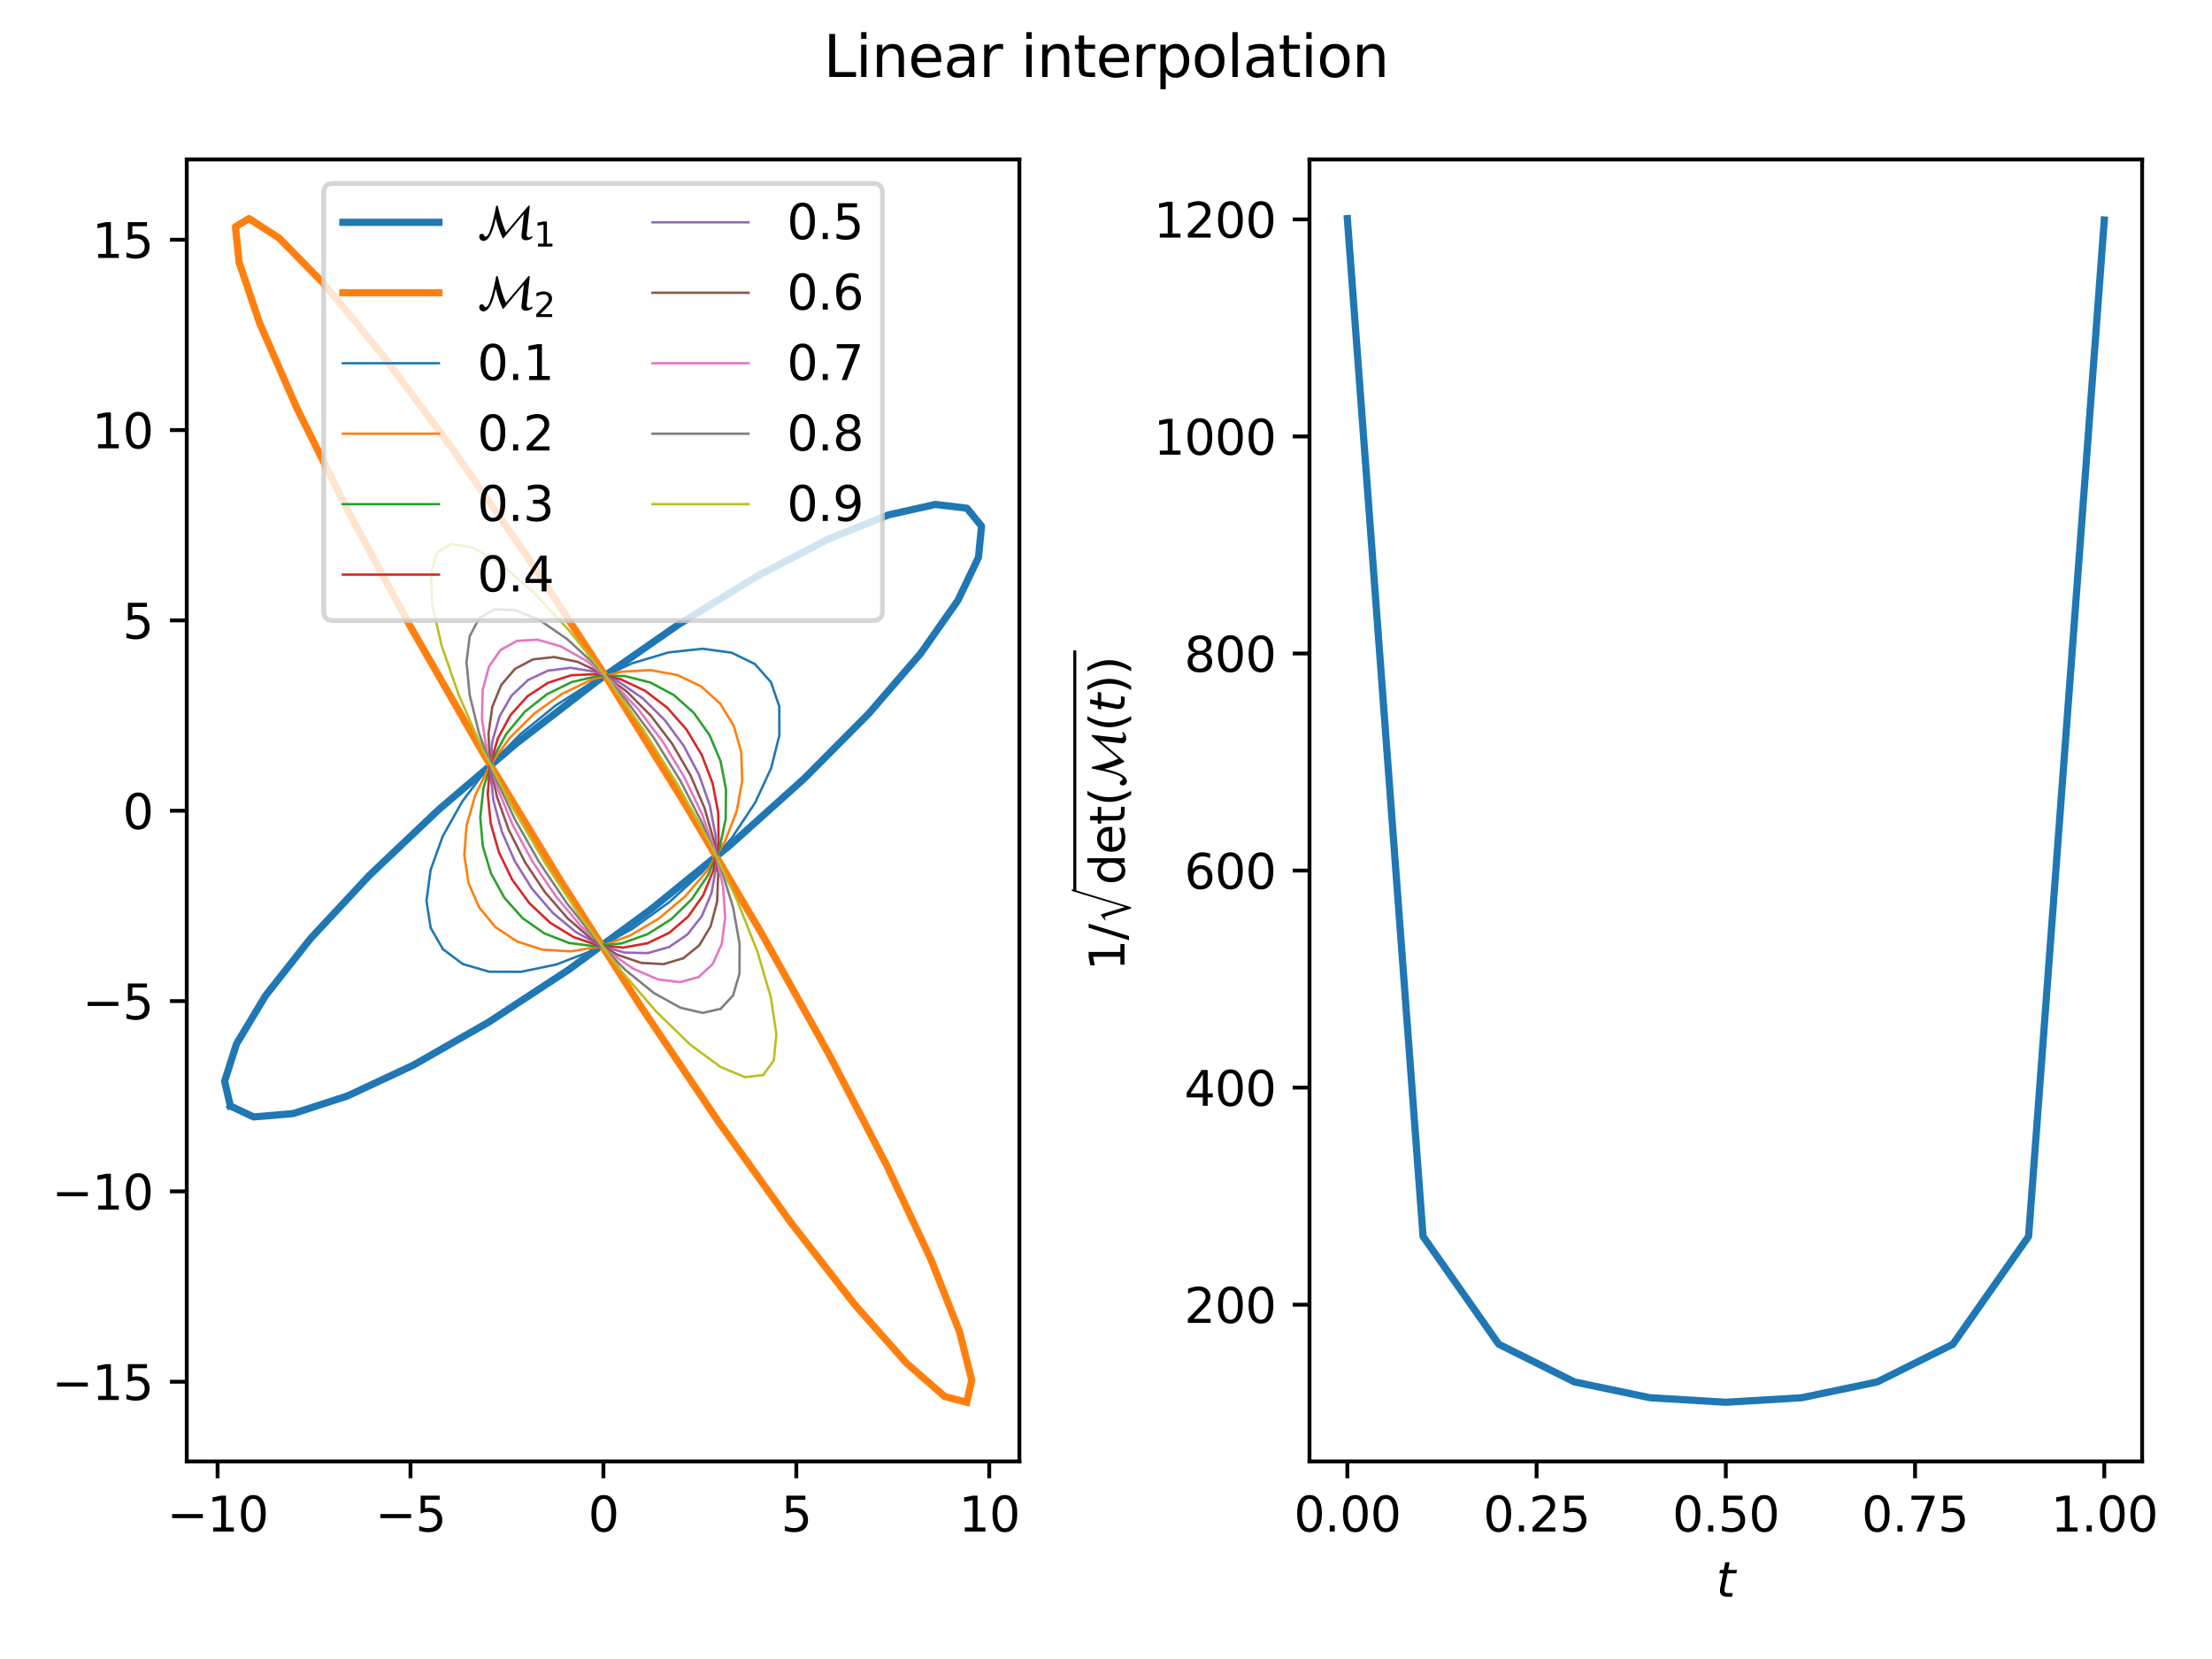 <?xml version="1.0" encoding="utf-8" standalone="no"?>
<!DOCTYPE svg PUBLIC "-//W3C//DTD SVG 1.1//EN"
  "http://www.w3.org/Graphics/SVG/1.1/DTD/svg11.dtd">
<svg xmlns:xlink="http://www.w3.org/1999/xlink" width="460.8pt" height="345.6pt" viewBox="0 0 460.8 345.6" xmlns="http://www.w3.org/2000/svg" version="1.1">
 <defs>
  <style type="text/css">*{stroke-linejoin: round; stroke-linecap: butt}</style>
 </defs>
 <g id="figure_1">
  <g id="patch_1">
   <path d="M 0 345.6 
L 460.8 345.6 
L 460.8 0 
L 0 0 
z
" style="fill: #ffffff"/>
  </g>
  <g id="axes_1">
   <g id="patch_2">
    <path d="M 38.905 304.444 
L 212.358 304.444 
L 212.358 33.214 
L 38.905 33.214 
z
" style="fill: #ffffff"/>
   </g>
   <g id="matplotlib.axis_1">
    <g id="xtick_1">
     <g id="line2d_1">
      <defs>
       <path id="m8d99fabc28" d="M 0 0 
L 0 3.5 
" style="stroke: #000000; stroke-width: 0.8"/>
      </defs>
      <g>
       <use xlink:href="#m8d99fabc28" x="45.326" y="304.444" style="stroke: #000000; stroke-width: 0.8"/>
      </g>
     </g>
     <g id="text_1">
      <!-- −10 -->
      <g transform="translate(34.774 319.042) scale(0.1 -0.1)">
       <defs>
        <path id="DejaVuSans-2212" d="M 678 2272 
L 4684 2272 
L 4684 1741 
L 678 1741 
L 678 2272 
z
" transform="scale(0.016)"/>
        <path id="DejaVuSans-31" d="M 794 531 
L 1825 531 
L 1825 4091 
L 703 3866 
L 703 4441 
L 1819 4666 
L 2450 4666 
L 2450 531 
L 3481 531 
L 3481 0 
L 794 0 
L 794 531 
z
" transform="scale(0.016)"/>
        <path id="DejaVuSans-30" d="M 2034 4250 
Q 1547 4250 1301 3770 
Q 1056 3291 1056 2328 
Q 1056 1369 1301 889 
Q 1547 409 2034 409 
Q 2525 409 2770 889 
Q 3016 1369 3016 2328 
Q 3016 3291 2770 3770 
Q 2525 4250 2034 4250 
z
M 2034 4750 
Q 2819 4750 3233 4129 
Q 3647 3509 3647 2328 
Q 3647 1150 3233 529 
Q 2819 -91 2034 -91 
Q 1250 -91 836 529 
Q 422 1150 422 2328 
Q 422 3509 836 4129 
Q 1250 4750 2034 4750 
z
" transform="scale(0.016)"/>
       </defs>
       <use xlink:href="#DejaVuSans-2212"/>
       <use xlink:href="#DejaVuSans-31" x="83.789"/>
       <use xlink:href="#DejaVuSans-30" x="147.412"/>
      </g>
     </g>
    </g>
    <g id="xtick_2">
     <g id="line2d_2">
      <g>
       <use xlink:href="#m8d99fabc28" x="85.514" y="304.444" style="stroke: #000000; stroke-width: 0.8"/>
      </g>
     </g>
     <g id="text_2">
      <!-- −5 -->
      <g transform="translate(78.143 319.042) scale(0.1 -0.1)">
       <defs>
        <path id="DejaVuSans-35" d="M 691 4666 
L 3169 4666 
L 3169 4134 
L 1269 4134 
L 1269 2991 
Q 1406 3038 1543 3061 
Q 1681 3084 1819 3084 
Q 2600 3084 3056 2656 
Q 3513 2228 3513 1497 
Q 3513 744 3044 326 
Q 2575 -91 1722 -91 
Q 1428 -91 1123 -41 
Q 819 9 494 109 
L 494 744 
Q 775 591 1075 516 
Q 1375 441 1709 441 
Q 2250 441 2565 725 
Q 2881 1009 2881 1497 
Q 2881 1984 2565 2268 
Q 2250 2553 1709 2553 
Q 1456 2553 1204 2497 
Q 953 2441 691 2322 
L 691 4666 
z
" transform="scale(0.016)"/>
       </defs>
       <use xlink:href="#DejaVuSans-2212"/>
       <use xlink:href="#DejaVuSans-35" x="83.789"/>
      </g>
     </g>
    </g>
    <g id="xtick_3">
     <g id="line2d_3">
      <g>
       <use xlink:href="#m8d99fabc28" x="125.702" y="304.444" style="stroke: #000000; stroke-width: 0.8"/>
      </g>
     </g>
     <g id="text_3">
      <!-- 0 -->
      <g transform="translate(122.521 319.042) scale(0.1 -0.1)">
       <use xlink:href="#DejaVuSans-30"/>
      </g>
     </g>
    </g>
    <g id="xtick_4">
     <g id="line2d_4">
      <g>
       <use xlink:href="#m8d99fabc28" x="165.89" y="304.444" style="stroke: #000000; stroke-width: 0.8"/>
      </g>
     </g>
     <g id="text_4">
      <!-- 5 -->
      <g transform="translate(162.708 319.042) scale(0.1 -0.1)">
       <use xlink:href="#DejaVuSans-35"/>
      </g>
     </g>
    </g>
    <g id="xtick_5">
     <g id="line2d_5">
      <g>
       <use xlink:href="#m8d99fabc28" x="206.077" y="304.444" style="stroke: #000000; stroke-width: 0.8"/>
      </g>
     </g>
     <g id="text_5">
      <!-- 10 -->
      <g transform="translate(199.715 319.042) scale(0.1 -0.1)">
       <use xlink:href="#DejaVuSans-31"/>
       <use xlink:href="#DejaVuSans-30" x="63.623"/>
      </g>
     </g>
    </g>
   </g>
   <g id="matplotlib.axis_2">
    <g id="ytick_1">
     <g id="line2d_6">
      <defs>
       <path id="m1d2fd59bd0" d="M 0 0 
L -3.5 0 
" style="stroke: #000000; stroke-width: 0.8"/>
      </defs>
      <g>
       <use xlink:href="#m1d2fd59bd0" x="38.905" y="287.841" style="stroke: #000000; stroke-width: 0.8"/>
      </g>
     </g>
     <g id="text_6">
      <!-- −15 -->
      <g transform="translate(10.8 291.64) scale(0.1 -0.1)">
       <use xlink:href="#DejaVuSans-2212"/>
       <use xlink:href="#DejaVuSans-31" x="83.789"/>
       <use xlink:href="#DejaVuSans-35" x="147.412"/>
      </g>
     </g>
    </g>
    <g id="ytick_2">
     <g id="line2d_7">
      <g>
       <use xlink:href="#m1d2fd59bd0" x="38.905" y="248.191" style="stroke: #000000; stroke-width: 0.8"/>
      </g>
     </g>
     <g id="text_7">
      <!-- −10 -->
      <g transform="translate(10.8 251.99) scale(0.1 -0.1)">
       <use xlink:href="#DejaVuSans-2212"/>
       <use xlink:href="#DejaVuSans-31" x="83.789"/>
       <use xlink:href="#DejaVuSans-30" x="147.412"/>
      </g>
     </g>
    </g>
    <g id="ytick_3">
     <g id="line2d_8">
      <g>
       <use xlink:href="#m1d2fd59bd0" x="38.905" y="208.541" style="stroke: #000000; stroke-width: 0.8"/>
      </g>
     </g>
     <g id="text_8">
      <!-- −5 -->
      <g transform="translate(17.163 212.34) scale(0.1 -0.1)">
       <use xlink:href="#DejaVuSans-2212"/>
       <use xlink:href="#DejaVuSans-35" x="83.789"/>
      </g>
     </g>
    </g>
    <g id="ytick_4">
     <g id="line2d_9">
      <g>
       <use xlink:href="#m1d2fd59bd0" x="38.905" y="168.891" style="stroke: #000000; stroke-width: 0.8"/>
      </g>
     </g>
     <g id="text_9">
      <!-- 0 -->
      <g transform="translate(25.542 172.69) scale(0.1 -0.1)">
       <use xlink:href="#DejaVuSans-30"/>
      </g>
     </g>
    </g>
    <g id="ytick_5">
     <g id="line2d_10">
      <g>
       <use xlink:href="#m1d2fd59bd0" x="38.905" y="129.241" style="stroke: #000000; stroke-width: 0.8"/>
      </g>
     </g>
     <g id="text_10">
      <!-- 5 -->
      <g transform="translate(25.542 133.04) scale(0.1 -0.1)">
       <use xlink:href="#DejaVuSans-35"/>
      </g>
     </g>
    </g>
    <g id="ytick_6">
     <g id="line2d_11">
      <g>
       <use xlink:href="#m1d2fd59bd0" x="38.905" y="89.591" style="stroke: #000000; stroke-width: 0.8"/>
      </g>
     </g>
     <g id="text_11">
      <!-- 10 -->
      <g transform="translate(19.18 93.39) scale(0.1 -0.1)">
       <use xlink:href="#DejaVuSans-31"/>
       <use xlink:href="#DejaVuSans-30" x="63.623"/>
      </g>
     </g>
    </g>
    <g id="ytick_7">
     <g id="line2d_12">
      <g>
       <use xlink:href="#m1d2fd59bd0" x="38.905" y="49.941" style="stroke: #000000; stroke-width: 0.8"/>
      </g>
     </g>
     <g id="text_12">
      <!-- 15 -->
      <g transform="translate(19.18 53.74) scale(0.1 -0.1)">
       <use xlink:href="#DejaVuSans-31"/>
       <use xlink:href="#DejaVuSans-35" x="63.623"/>
      </g>
     </g>
    </g>
   </g>
   <g id="line2d_13">
    <path d="M 47.995 230.399 
L 46.789 225.244 
L 49.273 217.453 
L 55.33 207.392 
L 64.679 195.531 
L 76.88 182.424 
L 91.364 168.684 
L 107.454 154.954 
L 124.398 141.876 
L 141.402 130.061 
L 157.672 120.061 
L 172.447 112.345 
L 185.036 107.273 
L 194.851 105.082 
L 201.433 105.874 
L 204.474 109.613 
L 203.831 116.124 
L 199.535 125.103 
L 191.787 136.128 
L 180.948 148.686 
L 167.527 162.189 
L 152.149 176.004 
L 135.535 189.488 
L 118.462 202.008 
L 101.726 212.98 
L 86.112 221.89 
L 72.349 228.322 
L 61.081 231.975 
L 52.834 232.678 
L 47.995 230.399 
" clip-path="url(#p0be3002400)" style="fill: none; stroke: #1f77b4; stroke-width: 1.5; stroke-linecap: square"/>
   </g>
   <g id="line2d_14">
    <path d="M 201.384 292.115 
L 196.797 290.918 
L 188.887 284.015 
L 178.022 271.73 
L 164.711 254.635 
L 149.575 233.531 
L 133.324 209.405 
L 116.716 183.384 
L 100.528 156.686 
L 85.517 130.558 
L 72.385 106.223 
L 61.747 84.818 
L 54.098 67.344 
L 49.798 54.619 
L 49.047 47.236 
L 51.88 45.542 
L 58.166 49.616 
L 67.609 59.267 
L 79.768 74.044 
L 94.075 93.256 
L 109.861 116.004 
L 126.388 141.225 
L 142.883 167.74 
L 158.574 194.309 
L 172.728 219.689 
L 184.684 242.694 
L 193.881 262.248 
L 199.89 277.437 
L 202.431 287.55 
L 201.384 292.115 
" clip-path="url(#p0be3002400)" style="fill: none; stroke: #ff7f0e; stroke-width: 1.5; stroke-linecap: square"/>
   </g>
   <g id="line2d_15">
    <path d="M 92.277 197.732 
L 89.72 193.292 
L 88.845 187.71 
L 89.694 181.249 
L 92.226 174.209 
L 96.324 166.921 
L 101.795 159.725 
L 108.384 152.958 
L 115.783 146.936 
L 123.646 141.94 
L 131.605 138.204 
L 139.287 135.904 
L 146.335 135.145 
L 152.418 135.965 
L 157.251 138.325 
L 160.61 142.113 
L 162.336 147.154 
L 162.349 153.211 
L 160.648 160.001 
L 157.314 167.207 
L 152.501 174.492 
L 146.435 181.515 
L 139.4 187.947 
L 131.724 193.489 
L 123.767 197.88 
L 115.9 200.916 
L 108.492 202.454 
L 101.888 202.423 
L 96.397 200.824 
L 92.277 197.732 
" clip-path="url(#p0be3002400)" style="fill: none; stroke: #1f77b4; stroke-width: 0.5; stroke-linecap: square"/>
   </g>
   <g id="line2d_16">
    <path d="M 103.213 193.134 
L 99.806 189.016 
L 97.609 183.956 
L 96.725 178.192 
L 97.197 171.993 
L 99.001 165.649 
L 102.054 159.456 
L 106.213 153.705 
L 111.283 148.664 
L 117.027 144.568 
L 123.177 141.61 
L 129.444 139.928 
L 135.537 139.6 
L 141.17 140.641 
L 146.08 143.003 
L 150.037 146.576 
L 152.856 151.193 
L 154.405 156.636 
L 154.612 162.653 
L 153.468 168.962 
L 151.025 175.267 
L 147.398 181.274 
L 142.756 186.702 
L 137.317 191.297 
L 131.335 194.845 
L 125.09 197.179 
L 118.873 198.19 
L 112.975 197.831 
L 107.673 196.119 
L 103.213 193.134 
" clip-path="url(#p0be3002400)" style="fill: none; stroke: #ff7f0e; stroke-width: 0.5; stroke-linecap: square"/>
   </g>
   <g id="line2d_17">
    <path d="M 118.558 196.441 
L 113.428 194.46 
L 108.871 191.283 
L 105.101 187.06 
L 102.295 181.986 
L 100.583 176.301 
L 100.045 170.268 
L 100.707 164.172 
L 102.538 158.296 
L 105.452 152.915 
L 109.313 148.282 
L 113.94 144.612 
L 119.117 142.078 
L 124.602 140.797 
L 130.139 140.83 
L 135.468 142.175 
L 140.34 144.769 
L 144.528 148.491 
L 147.835 153.167 
L 150.108 158.578 
L 151.239 164.472 
L 151.177 170.572 
L 149.923 176.593 
L 147.536 182.255 
L 144.129 187.291 
L 139.86 191.467 
L 134.929 194.588 
L 129.566 196.507 
L 124.023 197.134 
L 118.558 196.441 
" clip-path="url(#p0be3002400)" style="fill: none; stroke: #2ca02c; stroke-width: 0.5; stroke-linecap: square"/>
   </g>
   <g id="line2d_18">
    <path d="M 134.864 196.495 
L 129.859 197.398 
L 124.659 196.968 
L 119.507 195.225 
L 114.646 192.25 
L 110.301 188.184 
L 106.677 183.215 
L 103.942 177.576 
L 102.224 171.532 
L 101.605 165.364 
L 102.112 159.361 
L 103.722 153.803 
L 106.36 148.951 
L 109.902 145.032 
L 114.183 142.228 
L 119.003 140.67 
L 124.136 140.433 
L 129.342 141.526 
L 134.378 143.898 
L 139.008 147.439 
L 143.016 151.984 
L 146.215 157.319 
L 148.454 163.195 
L 149.629 169.337 
L 149.686 175.458 
L 148.621 181.273 
L 146.485 186.508 
L 143.376 190.92 
L 139.442 194.302 
L 134.864 196.495 
" clip-path="url(#p0be3002400)" style="fill: none; stroke: #d62728; stroke-width: 0.5; stroke-linecap: square"/>
   </g>
   <g id="line2d_19">
    <path d="M 139.398 197.269 
L 134.948 198.546 
L 130.066 198.436 
L 124.979 196.944 
L 119.927 194.141 
L 115.145 190.157 
L 110.856 185.179 
L 107.261 179.439 
L 104.529 173.206 
L 102.787 166.771 
L 102.116 160.435 
L 102.548 154.495 
L 104.063 149.228 
L 106.589 144.88 
L 110.009 141.655 
L 114.163 139.704 
L 118.857 139.117 
L 123.87 139.922 
L 128.97 142.082 
L 133.916 145.496 
L 138.478 150.004 
L 142.443 155.394 
L 145.625 161.416 
L 147.876 167.787 
L 149.089 174.21 
L 149.21 180.384 
L 148.23 186.021 
L 146.198 190.857 
L 143.207 194.666 
L 139.398 197.269 
" clip-path="url(#p0be3002400)" style="fill: none; stroke: #9467bd; stroke-width: 0.5; stroke-linecap: square"/>
   </g>
   <g id="line2d_20">
    <path d="M 142.344 199.613 
L 138.247 200.85 
L 133.564 200.592 
L 128.512 198.852 
L 123.33 195.712 
L 118.259 191.317 
L 113.535 185.873 
L 109.38 179.636 
L 105.989 172.896 
L 103.519 165.968 
L 102.087 159.178 
L 101.759 152.842 
L 102.55 147.256 
L 104.424 142.681 
L 107.293 139.333 
L 111.022 137.366 
L 115.438 136.873 
L 120.334 137.878 
L 125.481 140.333 
L 130.638 144.123 
L 135.565 149.071 
L 140.03 154.946 
L 143.825 161.473 
L 146.773 168.347 
L 148.736 175.246 
L 149.621 181.848 
L 149.388 187.845 
L 148.048 192.955 
L 145.662 196.94 
L 142.344 199.613 
" clip-path="url(#p0be3002400)" style="fill: none; stroke: #8c564b; stroke-width: 0.5; stroke-linecap: square"/>
   </g>
   <g id="line2d_21">
    <path d="M 145.539 203.524 
L 141.672 204.612 
L 137.059 204.029 
L 131.914 201.804 
L 126.479 198.039 
L 121.007 192.912 
L 115.755 186.661 
L 110.968 179.58 
L 106.87 171.998 
L 103.653 164.272 
L 101.466 156.761 
L 100.413 149.818 
L 100.542 143.766 
L 101.848 138.889 
L 104.269 135.415 
L 107.692 133.507 
L 111.957 133.253 
L 116.865 134.665 
L 122.187 137.678 
L 127.672 142.15 
L 133.066 147.872 
L 138.115 154.578 
L 142.583 161.952 
L 146.263 169.651 
L 148.98 177.315 
L 150.61 184.585 
L 151.075 191.121 
L 150.353 196.617 
L 148.479 200.817 
L 145.539 203.524 
" clip-path="url(#p0be3002400)" style="fill: none; stroke: #e377c2; stroke-width: 0.5; stroke-linecap: square"/>
   </g>
   <g id="line2d_22">
    <path d="M 150.124 210.15 
L 146.386 211.01 
L 141.681 209.901 
L 136.228 206.874 
L 130.284 202.071 
L 124.125 195.717 
L 118.04 188.108 
L 112.313 179.601 
L 107.213 170.593 
L 102.976 161.505 
L 99.803 152.763 
L 97.84 144.775 
L 97.18 137.914 
L 97.854 132.502 
L 99.83 128.791 
L 103.016 126.956 
L 107.262 127.081 
L 112.371 129.161 
L 118.103 133.099 
L 124.19 138.711 
L 130.348 145.734 
L 136.289 153.839 
L 141.735 162.649 
L 146.431 171.75 
L 150.158 180.718 
L 152.741 189.132 
L 154.06 196.6 
L 154.053 202.773 
L 152.72 207.361 
L 150.124 210.15 
" clip-path="url(#p0be3002400)" style="fill: none; stroke: #7f7f7f; stroke-width: 0.5; stroke-linecap: square"/>
   </g>
   <g id="line2d_23">
    <path d="M 158.998 223.939 
L 155.243 224.404 
L 150.108 222.274 
L 143.831 217.647 
L 136.706 210.741 
L 129.067 201.877 
L 121.271 191.472 
L 113.681 180.01 
L 106.654 168.029 
L 100.517 156.087 
L 95.558 144.745 
L 92.009 134.532 
L 90.035 125.925 
L 89.729 119.327 
L 91.104 115.047 
L 94.098 113.284 
L 98.569 114.122 
L 104.309 117.521 
L 111.049 123.321 
L 118.475 131.253 
L 126.238 140.944 
L 133.976 151.942 
L 141.328 163.733 
L 147.948 175.764 
L 153.529 187.475 
L 157.808 198.316 
L 160.586 207.782 
L 161.733 215.429 
L 161.195 220.9 
L 158.998 223.939 
" clip-path="url(#p0be3002400)" style="fill: none; stroke: #bcbd22; stroke-width: 0.5; stroke-linecap: square"/>
   </g>
   <g id="patch_3">
    <path d="M 38.905 304.444 
L 38.905 33.214 
" style="fill: none; stroke: #000000; stroke-width: 0.8; stroke-linejoin: miter; stroke-linecap: square"/>
   </g>
   <g id="patch_4">
    <path d="M 212.358 304.444 
L 212.358 33.214 
" style="fill: none; stroke: #000000; stroke-width: 0.8; stroke-linejoin: miter; stroke-linecap: square"/>
   </g>
   <g id="patch_5">
    <path d="M 38.905 304.444 
L 212.358 304.444 
" style="fill: none; stroke: #000000; stroke-width: 0.8; stroke-linejoin: miter; stroke-linecap: square"/>
   </g>
   <g id="patch_6">
    <path d="M 38.905 33.214 
L 212.358 33.214 
" style="fill: none; stroke: #000000; stroke-width: 0.8; stroke-linejoin: miter; stroke-linecap: square"/>
   </g>
   <g id="legend_1">
    <g id="patch_7">
     <path d="M 69.43 129.282 
L 181.833 129.282 
Q 183.833 129.282 183.833 127.282 
L 183.833 40.214 
Q 183.833 38.214 181.833 38.214 
L 69.43 38.214 
Q 67.43 38.214 67.43 40.214 
L 67.43 127.282 
Q 67.43 129.282 69.43 129.282 
z
" style="fill: #ffffff; opacity: 0.8; stroke: #cccccc; stroke-linejoin: miter"/>
    </g>
    <g id="line2d_24">
     <path d="M 71.43 46.312 
L 81.43 46.312 
L 91.43 46.312 
" style="fill: none; stroke: #1f77b4; stroke-width: 1.5; stroke-linecap: square"/>
    </g>
    <g id="text_13">
     <!-- $\mathcal{M}_1$ -->
     <g transform="translate(99.43 49.812) scale(0.1 -0.1)">
      <defs>
       <path id="STIXNonUnicode-Italic-e239" d="M 7123 346 
L 7219 224 
Q 6912 -205 6310 -205 
Q 6208 -205 6096 -169 
Q 5984 -134 5865 -12 
Q 5747 109 5747 307 
Q 5747 384 5779 653 
L 6061 3181 
L 6042 3181 
L 3405 51 
L 3309 51 
Q 2682 1382 2413 2650 
L 2406 2650 
Q 2400 2611 2345 2390 
Q 2291 2170 2265 2061 
Q 2240 1952 2179 1725 
Q 2118 1498 2060 1338 
Q 2003 1178 1926 976 
Q 1850 774 1760 592 
Q 1670 410 1568 250 
Q 1229 -288 813 -288 
Q 576 -288 416 -131 
Q 256 26 256 250 
Q 256 422 345 528 
Q 435 634 595 634 
Q 698 634 768 576 
Q 838 518 867 451 
Q 896 384 947 326 
Q 998 269 1062 269 
Q 1274 269 1446 570 
Q 1555 762 1673 1088 
Q 1792 1414 1881 1731 
Q 1971 2048 2076 2483 
Q 2182 2918 2236 3187 
Q 2291 3456 2371 3840 
Q 2451 4224 2464 4294 
L 2656 4294 
Q 2931 3136 3168 2329 
Q 3405 1523 3738 838 
L 6662 4294 
L 6835 4294 
L 6445 730 
Q 6432 614 6432 544 
Q 6432 173 6714 173 
Q 6950 173 7123 346 
z
" transform="scale(0.016)"/>
      </defs>
      <use xlink:href="#STIXNonUnicode-Italic-e239" transform="translate(0 0.906)"/>
      <use xlink:href="#DejaVuSans-31" transform="translate(117.557 -15.5) scale(0.7)"/>
     </g>
    </g>
    <g id="line2d_25">
     <path d="M 71.43 60.99 
L 81.43 60.99 
L 91.43 60.99 
" style="fill: none; stroke: #ff7f0e; stroke-width: 1.5; stroke-linecap: square"/>
    </g>
    <g id="text_14">
     <!-- $\mathcal{M}_2$ -->
     <g transform="translate(99.43 64.49) scale(0.1 -0.1)">
      <defs>
       <path id="DejaVuSans-32" d="M 1228 531 
L 3431 531 
L 3431 0 
L 469 0 
L 469 531 
Q 828 903 1448 1529 
Q 2069 2156 2228 2338 
Q 2531 2678 2651 2914 
Q 2772 3150 2772 3378 
Q 2772 3750 2511 3984 
Q 2250 4219 1831 4219 
Q 1534 4219 1204 4116 
Q 875 4013 500 3803 
L 500 4441 
Q 881 4594 1212 4672 
Q 1544 4750 1819 4750 
Q 2544 4750 2975 4387 
Q 3406 4025 3406 3419 
Q 3406 3131 3298 2873 
Q 3191 2616 2906 2266 
Q 2828 2175 2409 1742 
Q 1991 1309 1228 531 
z
" transform="scale(0.016)"/>
      </defs>
      <use xlink:href="#STIXNonUnicode-Italic-e239" transform="translate(0 0.906)"/>
      <use xlink:href="#DejaVuSans-32" transform="translate(117.557 -15.5) scale(0.7)"/>
     </g>
    </g>
    <g id="line2d_26">
     <path d="M 71.43 75.668 
L 81.43 75.668 
L 91.43 75.668 
" style="fill: none; stroke: #1f77b4; stroke-width: 0.5; stroke-linecap: square"/>
    </g>
    <g id="text_15">
     <!-- 0.1 -->
     <g transform="translate(99.43 79.168) scale(0.1 -0.1)">
      <defs>
       <path id="DejaVuSans-2e" d="M 684 794 
L 1344 794 
L 1344 0 
L 684 0 
L 684 794 
z
" transform="scale(0.016)"/>
      </defs>
      <use xlink:href="#DejaVuSans-30"/>
      <use xlink:href="#DejaVuSans-2e" x="63.623"/>
      <use xlink:href="#DejaVuSans-31" x="95.41"/>
     </g>
    </g>
    <g id="line2d_27">
     <path d="M 71.43 90.347 
L 81.43 90.347 
L 91.43 90.347 
" style="fill: none; stroke: #ff7f0e; stroke-width: 0.5; stroke-linecap: square"/>
    </g>
    <g id="text_16">
     <!-- 0.2 -->
     <g transform="translate(99.43 93.847) scale(0.1 -0.1)">
      <use xlink:href="#DejaVuSans-30"/>
      <use xlink:href="#DejaVuSans-2e" x="63.623"/>
      <use xlink:href="#DejaVuSans-32" x="95.41"/>
     </g>
    </g>
    <g id="line2d_28">
     <path d="M 71.43 105.025 
L 81.43 105.025 
L 91.43 105.025 
" style="fill: none; stroke: #2ca02c; stroke-width: 0.5; stroke-linecap: square"/>
    </g>
    <g id="text_17">
     <!-- 0.3 -->
     <g transform="translate(99.43 108.525) scale(0.1 -0.1)">
      <defs>
       <path id="DejaVuSans-33" d="M 2597 2516 
Q 3050 2419 3304 2112 
Q 3559 1806 3559 1356 
Q 3559 666 3084 287 
Q 2609 -91 1734 -91 
Q 1441 -91 1130 -33 
Q 819 25 488 141 
L 488 750 
Q 750 597 1062 519 
Q 1375 441 1716 441 
Q 2309 441 2620 675 
Q 2931 909 2931 1356 
Q 2931 1769 2642 2001 
Q 2353 2234 1838 2234 
L 1294 2234 
L 1294 2753 
L 1863 2753 
Q 2328 2753 2575 2939 
Q 2822 3125 2822 3475 
Q 2822 3834 2567 4026 
Q 2313 4219 1838 4219 
Q 1578 4219 1281 4162 
Q 984 4106 628 3988 
L 628 4550 
Q 988 4650 1302 4700 
Q 1616 4750 1894 4750 
Q 2613 4750 3031 4423 
Q 3450 4097 3450 3541 
Q 3450 3153 3228 2886 
Q 3006 2619 2597 2516 
z
" transform="scale(0.016)"/>
      </defs>
      <use xlink:href="#DejaVuSans-30"/>
      <use xlink:href="#DejaVuSans-2e" x="63.623"/>
      <use xlink:href="#DejaVuSans-33" x="95.41"/>
     </g>
    </g>
    <g id="line2d_29">
     <path d="M 71.43 119.703 
L 81.43 119.703 
L 91.43 119.703 
" style="fill: none; stroke: #d62728; stroke-width: 0.5; stroke-linecap: square"/>
    </g>
    <g id="text_18">
     <!-- 0.4 -->
     <g transform="translate(99.43 123.203) scale(0.1 -0.1)">
      <defs>
       <path id="DejaVuSans-34" d="M 2419 4116 
L 825 1625 
L 2419 1625 
L 2419 4116 
z
M 2253 4666 
L 3047 4666 
L 3047 1625 
L 3713 1625 
L 3713 1100 
L 3047 1100 
L 3047 0 
L 2419 0 
L 2419 1100 
L 313 1100 
L 313 1709 
L 2253 4666 
z
" transform="scale(0.016)"/>
      </defs>
      <use xlink:href="#DejaVuSans-30"/>
      <use xlink:href="#DejaVuSans-2e" x="63.623"/>
      <use xlink:href="#DejaVuSans-34" x="95.41"/>
     </g>
    </g>
    <g id="line2d_30">
     <path d="M 135.93 46.312 
L 145.93 46.312 
L 155.93 46.312 
" style="fill: none; stroke: #9467bd; stroke-width: 0.5; stroke-linecap: square"/>
    </g>
    <g id="text_19">
     <!-- 0.5 -->
     <g transform="translate(163.93 49.812) scale(0.1 -0.1)">
      <use xlink:href="#DejaVuSans-30"/>
      <use xlink:href="#DejaVuSans-2e" x="63.623"/>
      <use xlink:href="#DejaVuSans-35" x="95.41"/>
     </g>
    </g>
    <g id="line2d_31">
     <path d="M 135.93 60.99 
L 145.93 60.99 
L 155.93 60.99 
" style="fill: none; stroke: #8c564b; stroke-width: 0.5; stroke-linecap: square"/>
    </g>
    <g id="text_20">
     <!-- 0.6 -->
     <g transform="translate(163.93 64.49) scale(0.1 -0.1)">
      <defs>
       <path id="DejaVuSans-36" d="M 2113 2584 
Q 1688 2584 1439 2293 
Q 1191 2003 1191 1497 
Q 1191 994 1439 701 
Q 1688 409 2113 409 
Q 2538 409 2786 701 
Q 3034 994 3034 1497 
Q 3034 2003 2786 2293 
Q 2538 2584 2113 2584 
z
M 3366 4563 
L 3366 3988 
Q 3128 4100 2886 4159 
Q 2644 4219 2406 4219 
Q 1781 4219 1451 3797 
Q 1122 3375 1075 2522 
Q 1259 2794 1537 2939 
Q 1816 3084 2150 3084 
Q 2853 3084 3261 2657 
Q 3669 2231 3669 1497 
Q 3669 778 3244 343 
Q 2819 -91 2113 -91 
Q 1303 -91 875 529 
Q 447 1150 447 2328 
Q 447 3434 972 4092 
Q 1497 4750 2381 4750 
Q 2619 4750 2861 4703 
Q 3103 4656 3366 4563 
z
" transform="scale(0.016)"/>
      </defs>
      <use xlink:href="#DejaVuSans-30"/>
      <use xlink:href="#DejaVuSans-2e" x="63.623"/>
      <use xlink:href="#DejaVuSans-36" x="95.41"/>
     </g>
    </g>
    <g id="line2d_32">
     <path d="M 135.93 75.668 
L 145.93 75.668 
L 155.93 75.668 
" style="fill: none; stroke: #e377c2; stroke-width: 0.5; stroke-linecap: square"/>
    </g>
    <g id="text_21">
     <!-- 0.7 -->
     <g transform="translate(163.93 79.168) scale(0.1 -0.1)">
      <defs>
       <path id="DejaVuSans-37" d="M 525 4666 
L 3525 4666 
L 3525 4397 
L 1831 0 
L 1172 0 
L 2766 4134 
L 525 4134 
L 525 4666 
z
" transform="scale(0.016)"/>
      </defs>
      <use xlink:href="#DejaVuSans-30"/>
      <use xlink:href="#DejaVuSans-2e" x="63.623"/>
      <use xlink:href="#DejaVuSans-37" x="95.41"/>
     </g>
    </g>
    <g id="line2d_33">
     <path d="M 135.93 90.347 
L 145.93 90.347 
L 155.93 90.347 
" style="fill: none; stroke: #7f7f7f; stroke-width: 0.5; stroke-linecap: square"/>
    </g>
    <g id="text_22">
     <!-- 0.8 -->
     <g transform="translate(163.93 93.847) scale(0.1 -0.1)">
      <defs>
       <path id="DejaVuSans-38" d="M 2034 2216 
Q 1584 2216 1326 1975 
Q 1069 1734 1069 1313 
Q 1069 891 1326 650 
Q 1584 409 2034 409 
Q 2484 409 2743 651 
Q 3003 894 3003 1313 
Q 3003 1734 2745 1975 
Q 2488 2216 2034 2216 
z
M 1403 2484 
Q 997 2584 770 2862 
Q 544 3141 544 3541 
Q 544 4100 942 4425 
Q 1341 4750 2034 4750 
Q 2731 4750 3128 4425 
Q 3525 4100 3525 3541 
Q 3525 3141 3298 2862 
Q 3072 2584 2669 2484 
Q 3125 2378 3379 2068 
Q 3634 1759 3634 1313 
Q 3634 634 3220 271 
Q 2806 -91 2034 -91 
Q 1263 -91 848 271 
Q 434 634 434 1313 
Q 434 1759 690 2068 
Q 947 2378 1403 2484 
z
M 1172 3481 
Q 1172 3119 1398 2916 
Q 1625 2713 2034 2713 
Q 2441 2713 2670 2916 
Q 2900 3119 2900 3481 
Q 2900 3844 2670 4047 
Q 2441 4250 2034 4250 
Q 1625 4250 1398 4047 
Q 1172 3844 1172 3481 
z
" transform="scale(0.016)"/>
      </defs>
      <use xlink:href="#DejaVuSans-30"/>
      <use xlink:href="#DejaVuSans-2e" x="63.623"/>
      <use xlink:href="#DejaVuSans-38" x="95.41"/>
     </g>
    </g>
    <g id="line2d_34">
     <path d="M 135.93 105.025 
L 145.93 105.025 
L 155.93 105.025 
" style="fill: none; stroke: #bcbd22; stroke-width: 0.5; stroke-linecap: square"/>
    </g>
    <g id="text_23">
     <!-- 0.9 -->
     <g transform="translate(163.93 108.525) scale(0.1 -0.1)">
      <defs>
       <path id="DejaVuSans-39" d="M 703 97 
L 703 672 
Q 941 559 1184 500 
Q 1428 441 1663 441 
Q 2288 441 2617 861 
Q 2947 1281 2994 2138 
Q 2813 1869 2534 1725 
Q 2256 1581 1919 1581 
Q 1219 1581 811 2004 
Q 403 2428 403 3163 
Q 403 3881 828 4315 
Q 1253 4750 1959 4750 
Q 2769 4750 3195 4129 
Q 3622 3509 3622 2328 
Q 3622 1225 3098 567 
Q 2575 -91 1691 -91 
Q 1453 -91 1209 -44 
Q 966 3 703 97 
z
M 1959 2075 
Q 2384 2075 2632 2365 
Q 2881 2656 2881 3163 
Q 2881 3666 2632 3958 
Q 2384 4250 1959 4250 
Q 1534 4250 1286 3958 
Q 1038 3666 1038 3163 
Q 1038 2656 1286 2365 
Q 1534 2075 1959 2075 
z
" transform="scale(0.016)"/>
      </defs>
      <use xlink:href="#DejaVuSans-30"/>
      <use xlink:href="#DejaVuSans-2e" x="63.623"/>
      <use xlink:href="#DejaVuSans-39" x="95.41"/>
     </g>
    </g>
   </g>
  </g>
  <g id="axes_2">
   <g id="patch_8">
    <path d="M 272.793 304.444 
L 446.246 304.444 
L 446.246 33.214 
L 272.793 33.214 
z
" style="fill: #ffffff"/>
   </g>
   <g id="matplotlib.axis_3">
    <g id="xtick_6">
     <g id="line2d_35">
      <g>
       <use xlink:href="#m8d99fabc28" x="280.677" y="304.444" style="stroke: #000000; stroke-width: 0.8"/>
      </g>
     </g>
     <g id="text_24">
      <!-- 0.00 -->
      <g transform="translate(269.544 319.042) scale(0.1 -0.1)">
       <use xlink:href="#DejaVuSans-30"/>
       <use xlink:href="#DejaVuSans-2e" x="63.623"/>
       <use xlink:href="#DejaVuSans-30" x="95.41"/>
       <use xlink:href="#DejaVuSans-30" x="159.033"/>
      </g>
     </g>
    </g>
    <g id="xtick_7">
     <g id="line2d_36">
      <g>
       <use xlink:href="#m8d99fabc28" x="320.098" y="304.444" style="stroke: #000000; stroke-width: 0.8"/>
      </g>
     </g>
     <g id="text_25">
      <!-- 0.25 -->
      <g transform="translate(308.965 319.042) scale(0.1 -0.1)">
       <use xlink:href="#DejaVuSans-30"/>
       <use xlink:href="#DejaVuSans-2e" x="63.623"/>
       <use xlink:href="#DejaVuSans-32" x="95.41"/>
       <use xlink:href="#DejaVuSans-35" x="159.033"/>
      </g>
     </g>
    </g>
    <g id="xtick_8">
     <g id="line2d_37">
      <g>
       <use xlink:href="#m8d99fabc28" x="359.519" y="304.444" style="stroke: #000000; stroke-width: 0.8"/>
      </g>
     </g>
     <g id="text_26">
      <!-- 0.50 -->
      <g transform="translate(348.386 319.042) scale(0.1 -0.1)">
       <use xlink:href="#DejaVuSans-30"/>
       <use xlink:href="#DejaVuSans-2e" x="63.623"/>
       <use xlink:href="#DejaVuSans-35" x="95.41"/>
       <use xlink:href="#DejaVuSans-30" x="159.033"/>
      </g>
     </g>
    </g>
    <g id="xtick_9">
     <g id="line2d_38">
      <g>
       <use xlink:href="#m8d99fabc28" x="398.94" y="304.444" style="stroke: #000000; stroke-width: 0.8"/>
      </g>
     </g>
     <g id="text_27">
      <!-- 0.75 -->
      <g transform="translate(387.807 319.042) scale(0.1 -0.1)">
       <use xlink:href="#DejaVuSans-30"/>
       <use xlink:href="#DejaVuSans-2e" x="63.623"/>
       <use xlink:href="#DejaVuSans-37" x="95.41"/>
       <use xlink:href="#DejaVuSans-35" x="159.033"/>
      </g>
     </g>
    </g>
    <g id="xtick_10">
     <g id="line2d_39">
      <g>
       <use xlink:href="#m8d99fabc28" x="438.361" y="304.444" style="stroke: #000000; stroke-width: 0.8"/>
      </g>
     </g>
     <g id="text_28">
      <!-- 1.00 -->
      <g transform="translate(427.229 319.042) scale(0.1 -0.1)">
       <use xlink:href="#DejaVuSans-31"/>
       <use xlink:href="#DejaVuSans-2e" x="63.623"/>
       <use xlink:href="#DejaVuSans-30" x="95.41"/>
       <use xlink:href="#DejaVuSans-30" x="159.033"/>
      </g>
     </g>
    </g>
    <g id="text_29">
     <!-- $t$ -->
     <g transform="translate(357.519 332.72) scale(0.1 -0.1)">
      <defs>
       <path id="DejaVuSans-Oblique-74" d="M 2706 3500 
L 2619 3053 
L 1472 3053 
L 1100 1153 
Q 1081 1047 1072 975 
Q 1063 903 1063 863 
Q 1063 663 1183 572 
Q 1303 481 1569 481 
L 2150 481 
L 2053 0 
L 1503 0 
Q 991 0 739 200 
Q 488 400 488 806 
Q 488 878 497 964 
Q 506 1050 525 1153 
L 897 3053 
L 409 3053 
L 500 3500 
L 978 3500 
L 1172 4494 
L 1747 4494 
L 1556 3500 
L 2706 3500 
z
" transform="scale(0.016)"/>
      </defs>
      <use xlink:href="#DejaVuSans-Oblique-74" transform="translate(0 0.781)"/>
     </g>
    </g>
   </g>
   <g id="matplotlib.axis_4">
    <g id="ytick_8">
     <g id="line2d_40">
      <g>
       <use xlink:href="#m1d2fd59bd0" x="272.793" y="271.787" style="stroke: #000000; stroke-width: 0.8"/>
      </g>
     </g>
     <g id="text_30">
      <!-- 200 -->
      <g transform="translate(246.705 275.586) scale(0.1 -0.1)">
       <use xlink:href="#DejaVuSans-32"/>
       <use xlink:href="#DejaVuSans-30" x="63.623"/>
       <use xlink:href="#DejaVuSans-30" x="127.246"/>
      </g>
     </g>
    </g>
    <g id="ytick_9">
     <g id="line2d_41">
      <g>
       <use xlink:href="#m1d2fd59bd0" x="272.793" y="226.57" style="stroke: #000000; stroke-width: 0.8"/>
      </g>
     </g>
     <g id="text_31">
      <!-- 400 -->
      <g transform="translate(246.705 230.369) scale(0.1 -0.1)">
       <use xlink:href="#DejaVuSans-34"/>
       <use xlink:href="#DejaVuSans-30" x="63.623"/>
       <use xlink:href="#DejaVuSans-30" x="127.246"/>
      </g>
     </g>
    </g>
    <g id="ytick_10">
     <g id="line2d_42">
      <g>
       <use xlink:href="#m1d2fd59bd0" x="272.793" y="181.352" style="stroke: #000000; stroke-width: 0.8"/>
      </g>
     </g>
     <g id="text_32">
      <!-- 600 -->
      <g transform="translate(246.705 185.152) scale(0.1 -0.1)">
       <use xlink:href="#DejaVuSans-36"/>
       <use xlink:href="#DejaVuSans-30" x="63.623"/>
       <use xlink:href="#DejaVuSans-30" x="127.246"/>
      </g>
     </g>
    </g>
    <g id="ytick_11">
     <g id="line2d_43">
      <g>
       <use xlink:href="#m1d2fd59bd0" x="272.793" y="136.135" style="stroke: #000000; stroke-width: 0.8"/>
      </g>
     </g>
     <g id="text_33">
      <!-- 800 -->
      <g transform="translate(246.705 139.934) scale(0.1 -0.1)">
       <use xlink:href="#DejaVuSans-38"/>
       <use xlink:href="#DejaVuSans-30" x="63.623"/>
       <use xlink:href="#DejaVuSans-30" x="127.246"/>
      </g>
     </g>
    </g>
    <g id="ytick_12">
     <g id="line2d_44">
      <g>
       <use xlink:href="#m1d2fd59bd0" x="272.793" y="90.918" style="stroke: #000000; stroke-width: 0.8"/>
      </g>
     </g>
     <g id="text_34">
      <!-- 1000 -->
      <g transform="translate(240.343 94.717) scale(0.1 -0.1)">
       <use xlink:href="#DejaVuSans-31"/>
       <use xlink:href="#DejaVuSans-30" x="63.623"/>
       <use xlink:href="#DejaVuSans-30" x="127.246"/>
       <use xlink:href="#DejaVuSans-30" x="190.869"/>
      </g>
     </g>
    </g>
    <g id="ytick_13">
     <g id="line2d_45">
      <g>
       <use xlink:href="#m1d2fd59bd0" x="272.793" y="45.701" style="stroke: #000000; stroke-width: 0.8"/>
      </g>
     </g>
     <g id="text_35">
      <!-- 1200 -->
      <g transform="translate(240.343 49.5) scale(0.1 -0.1)">
       <use xlink:href="#DejaVuSans-31"/>
       <use xlink:href="#DejaVuSans-32" x="63.623"/>
       <use xlink:href="#DejaVuSans-30" x="127.246"/>
       <use xlink:href="#DejaVuSans-30" x="190.869"/>
      </g>
     </g>
    </g>
    <g id="text_36">
     <!-- $1/\sqrt{\det(\mathcal{M}(t))}$ -->
     <g transform="translate(234.263 202.229) rotate(-90) scale(0.1 -0.1)">
      <defs>
       <path id="DejaVuSans-2f" d="M 1625 4666 
L 2156 4666 
L 531 -594 
L 0 -594 
L 1625 4666 
z
" transform="scale(0.016)"/>
       <path id="STIXSizeOneSym-Regular-221a" d="M 6970 9933 
L 3373 -1888 
L 3104 -1888 
L 1626 2918 
Q 1555 3149 1465 3251 
Q 1376 3354 1229 3354 
Q 1011 3354 794 3181 
L 717 3309 
L 1766 4115 
L 1926 4115 
L 3379 -602 
L 3405 -602 
L 6605 9933 
L 6970 9933 
z
" transform="scale(0.016)"/>
       <path id="DejaVuSans-64" d="M 2906 2969 
L 2906 4863 
L 3481 4863 
L 3481 0 
L 2906 0 
L 2906 525 
Q 2725 213 2448 61 
Q 2172 -91 1784 -91 
Q 1150 -91 751 415 
Q 353 922 353 1747 
Q 353 2572 751 3078 
Q 1150 3584 1784 3584 
Q 2172 3584 2448 3432 
Q 2725 3281 2906 2969 
z
M 947 1747 
Q 947 1113 1208 752 
Q 1469 391 1925 391 
Q 2381 391 2643 752 
Q 2906 1113 2906 1747 
Q 2906 2381 2643 2742 
Q 2381 3103 1925 3103 
Q 1469 3103 1208 2742 
Q 947 2381 947 1747 
z
" transform="scale(0.016)"/>
       <path id="DejaVuSans-65" d="M 3597 1894 
L 3597 1613 
L 953 1613 
Q 991 1019 1311 708 
Q 1631 397 2203 397 
Q 2534 397 2845 478 
Q 3156 559 3463 722 
L 3463 178 
Q 3153 47 2828 -22 
Q 2503 -91 2169 -91 
Q 1331 -91 842 396 
Q 353 884 353 1716 
Q 353 2575 817 3079 
Q 1281 3584 2069 3584 
Q 2775 3584 3186 3129 
Q 3597 2675 3597 1894 
z
M 3022 2063 
Q 3016 2534 2758 2815 
Q 2500 3097 2075 3097 
Q 1594 3097 1305 2825 
Q 1016 2553 972 2059 
L 3022 2063 
z
" transform="scale(0.016)"/>
       <path id="DejaVuSans-74" d="M 1172 4494 
L 1172 3500 
L 2356 3500 
L 2356 3053 
L 1172 3053 
L 1172 1153 
Q 1172 725 1289 603 
Q 1406 481 1766 481 
L 2356 481 
L 2356 0 
L 1766 0 
Q 1100 0 847 248 
Q 594 497 594 1153 
L 594 3053 
L 172 3053 
L 172 3500 
L 594 3500 
L 594 4494 
L 1172 4494 
z
" transform="scale(0.016)"/>
       <path id="DejaVuSans-28" d="M 1984 4856 
Q 1566 4138 1362 3434 
Q 1159 2731 1159 2009 
Q 1159 1288 1364 580 
Q 1569 -128 1984 -844 
L 1484 -844 
Q 1016 -109 783 600 
Q 550 1309 550 2009 
Q 550 2706 781 3412 
Q 1013 4119 1484 4856 
L 1984 4856 
z
" transform="scale(0.016)"/>
       <path id="DejaVuSans-29" d="M 513 4856 
L 1013 4856 
Q 1481 4119 1714 3412 
Q 1947 2706 1947 2009 
Q 1947 1309 1714 600 
Q 1481 -109 1013 -844 
L 513 -844 
Q 928 -128 1133 580 
Q 1338 1288 1338 2009 
Q 1338 2731 1133 3434 
Q 928 4138 513 4856 
z
" transform="scale(0.016)"/>
      </defs>
      <use xlink:href="#DejaVuSans-31" transform="translate(0 0.141)"/>
      <use xlink:href="#DejaVuSans-2f" transform="translate(63.623 0.141)"/>
      <use xlink:href="#STIXSizeOneSym-Regular-221a" transform="translate(97.314 6.125) scale(0.652)"/>
      <use xlink:href="#DejaVuSans-64" transform="translate(178.784 -0.234)"/>
      <use xlink:href="#DejaVuSans-65" transform="translate(242.26 -0.234)"/>
      <use xlink:href="#DejaVuSans-74" transform="translate(303.784 -0.234)"/>
      <use xlink:href="#DejaVuSans-28" transform="translate(342.993 -0.234)"/>
      <use xlink:href="#STIXNonUnicode-Italic-e239" transform="translate(382.006 -0.234)"/>
      <use xlink:href="#DejaVuSans-28" transform="translate(498.606 -0.234)"/>
      <use xlink:href="#DejaVuSans-Oblique-74" transform="translate(537.62 -0.234)"/>
      <use xlink:href="#DejaVuSans-29" transform="translate(576.829 -0.234)"/>
      <use xlink:href="#DejaVuSans-29" transform="translate(615.843 -0.234)"/>
      <path d="M 166.284 100.5 
L 166.284 106.75 
L 667.356 106.75 
L 667.356 100.5 
L 166.284 100.5 
z
"/>
     </g>
    </g>
   </g>
   <g id="line2d_46">
    <path d="M 280.677 45.542 
L 296.445 257.556 
L 312.214 280.022 
L 327.982 287.883 
L 343.751 291.177 
L 359.519 292.115 
L 375.288 291.177 
L 391.056 287.884 
L 406.825 280.025 
L 422.593 257.567 
L 438.361 45.825 
" clip-path="url(#pb507f9b2fb)" style="fill: none; stroke: #1f77b4; stroke-width: 1.5; stroke-linecap: square"/>
   </g>
   <g id="patch_9">
    <path d="M 272.793 304.444 
L 272.793 33.214 
" style="fill: none; stroke: #000000; stroke-width: 0.8; stroke-linejoin: miter; stroke-linecap: square"/>
   </g>
   <g id="patch_10">
    <path d="M 446.246 304.444 
L 446.246 33.214 
" style="fill: none; stroke: #000000; stroke-width: 0.8; stroke-linejoin: miter; stroke-linecap: square"/>
   </g>
   <g id="patch_11">
    <path d="M 272.793 304.444 
L 446.246 304.444 
" style="fill: none; stroke: #000000; stroke-width: 0.8; stroke-linejoin: miter; stroke-linecap: square"/>
   </g>
   <g id="patch_12">
    <path d="M 272.793 33.214 
L 446.246 33.214 
" style="fill: none; stroke: #000000; stroke-width: 0.8; stroke-linejoin: miter; stroke-linecap: square"/>
   </g>
  </g>
  <g id="text_37">
   <!-- Linear interpolation -->
   <g transform="translate(171.548 16.03) scale(0.12 -0.12)">
    <defs>
     <path id="DejaVuSans-4c" d="M 628 4666 
L 1259 4666 
L 1259 531 
L 3531 531 
L 3531 0 
L 628 0 
L 628 4666 
z
" transform="scale(0.016)"/>
     <path id="DejaVuSans-69" d="M 603 3500 
L 1178 3500 
L 1178 0 
L 603 0 
L 603 3500 
z
M 603 4863 
L 1178 4863 
L 1178 4134 
L 603 4134 
L 603 4863 
z
" transform="scale(0.016)"/>
     <path id="DejaVuSans-6e" d="M 3513 2113 
L 3513 0 
L 2938 0 
L 2938 2094 
Q 2938 2591 2744 2837 
Q 2550 3084 2163 3084 
Q 1697 3084 1428 2787 
Q 1159 2491 1159 1978 
L 1159 0 
L 581 0 
L 581 3500 
L 1159 3500 
L 1159 2956 
Q 1366 3272 1645 3428 
Q 1925 3584 2291 3584 
Q 2894 3584 3203 3211 
Q 3513 2838 3513 2113 
z
" transform="scale(0.016)"/>
     <path id="DejaVuSans-61" d="M 2194 1759 
Q 1497 1759 1228 1600 
Q 959 1441 959 1056 
Q 959 750 1161 570 
Q 1363 391 1709 391 
Q 2188 391 2477 730 
Q 2766 1069 2766 1631 
L 2766 1759 
L 2194 1759 
z
M 3341 1997 
L 3341 0 
L 2766 0 
L 2766 531 
Q 2569 213 2275 61 
Q 1981 -91 1556 -91 
Q 1019 -91 701 211 
Q 384 513 384 1019 
Q 384 1609 779 1909 
Q 1175 2209 1959 2209 
L 2766 2209 
L 2766 2266 
Q 2766 2663 2505 2880 
Q 2244 3097 1772 3097 
Q 1472 3097 1187 3025 
Q 903 2953 641 2809 
L 641 3341 
Q 956 3463 1253 3523 
Q 1550 3584 1831 3584 
Q 2591 3584 2966 3190 
Q 3341 2797 3341 1997 
z
" transform="scale(0.016)"/>
     <path id="DejaVuSans-72" d="M 2631 2963 
Q 2534 3019 2420 3045 
Q 2306 3072 2169 3072 
Q 1681 3072 1420 2755 
Q 1159 2438 1159 1844 
L 1159 0 
L 581 0 
L 581 3500 
L 1159 3500 
L 1159 2956 
Q 1341 3275 1631 3429 
Q 1922 3584 2338 3584 
Q 2397 3584 2469 3576 
Q 2541 3569 2628 3553 
L 2631 2963 
z
" transform="scale(0.016)"/>
     <path id="DejaVuSans-20" transform="scale(0.016)"/>
     <path id="DejaVuSans-70" d="M 1159 525 
L 1159 -1331 
L 581 -1331 
L 581 3500 
L 1159 3500 
L 1159 2969 
Q 1341 3281 1617 3432 
Q 1894 3584 2278 3584 
Q 2916 3584 3314 3078 
Q 3713 2572 3713 1747 
Q 3713 922 3314 415 
Q 2916 -91 2278 -91 
Q 1894 -91 1617 61 
Q 1341 213 1159 525 
z
M 3116 1747 
Q 3116 2381 2855 2742 
Q 2594 3103 2138 3103 
Q 1681 3103 1420 2742 
Q 1159 2381 1159 1747 
Q 1159 1113 1420 752 
Q 1681 391 2138 391 
Q 2594 391 2855 752 
Q 3116 1113 3116 1747 
z
" transform="scale(0.016)"/>
     <path id="DejaVuSans-6f" d="M 1959 3097 
Q 1497 3097 1228 2736 
Q 959 2375 959 1747 
Q 959 1119 1226 758 
Q 1494 397 1959 397 
Q 2419 397 2687 759 
Q 2956 1122 2956 1747 
Q 2956 2369 2687 2733 
Q 2419 3097 1959 3097 
z
M 1959 3584 
Q 2709 3584 3137 3096 
Q 3566 2609 3566 1747 
Q 3566 888 3137 398 
Q 2709 -91 1959 -91 
Q 1206 -91 779 398 
Q 353 888 353 1747 
Q 353 2609 779 3096 
Q 1206 3584 1959 3584 
z
" transform="scale(0.016)"/>
     <path id="DejaVuSans-6c" d="M 603 4863 
L 1178 4863 
L 1178 0 
L 603 0 
L 603 4863 
z
" transform="scale(0.016)"/>
    </defs>
    <use xlink:href="#DejaVuSans-4c"/>
    <use xlink:href="#DejaVuSans-69" x="55.713"/>
    <use xlink:href="#DejaVuSans-6e" x="83.496"/>
    <use xlink:href="#DejaVuSans-65" x="146.875"/>
    <use xlink:href="#DejaVuSans-61" x="208.398"/>
    <use xlink:href="#DejaVuSans-72" x="269.678"/>
    <use xlink:href="#DejaVuSans-20" x="310.791"/>
    <use xlink:href="#DejaVuSans-69" x="342.578"/>
    <use xlink:href="#DejaVuSans-6e" x="370.361"/>
    <use xlink:href="#DejaVuSans-74" x="433.74"/>
    <use xlink:href="#DejaVuSans-65" x="472.949"/>
    <use xlink:href="#DejaVuSans-72" x="534.473"/>
    <use xlink:href="#DejaVuSans-70" x="575.586"/>
    <use xlink:href="#DejaVuSans-6f" x="639.062"/>
    <use xlink:href="#DejaVuSans-6c" x="700.244"/>
    <use xlink:href="#DejaVuSans-61" x="728.027"/>
    <use xlink:href="#DejaVuSans-74" x="789.307"/>
    <use xlink:href="#DejaVuSans-69" x="828.516"/>
    <use xlink:href="#DejaVuSans-6f" x="856.299"/>
    <use xlink:href="#DejaVuSans-6e" x="917.48"/>
   </g>
  </g>
 </g>
 <defs>
  <clipPath id="p0be3002400">
   <rect x="38.905" y="33.214" width="173.453" height="271.23"/>
  </clipPath>
  <clipPath id="pb507f9b2fb">
   <rect x="272.793" y="33.214" width="173.453" height="271.23"/>
  </clipPath>
 </defs>
</svg>
